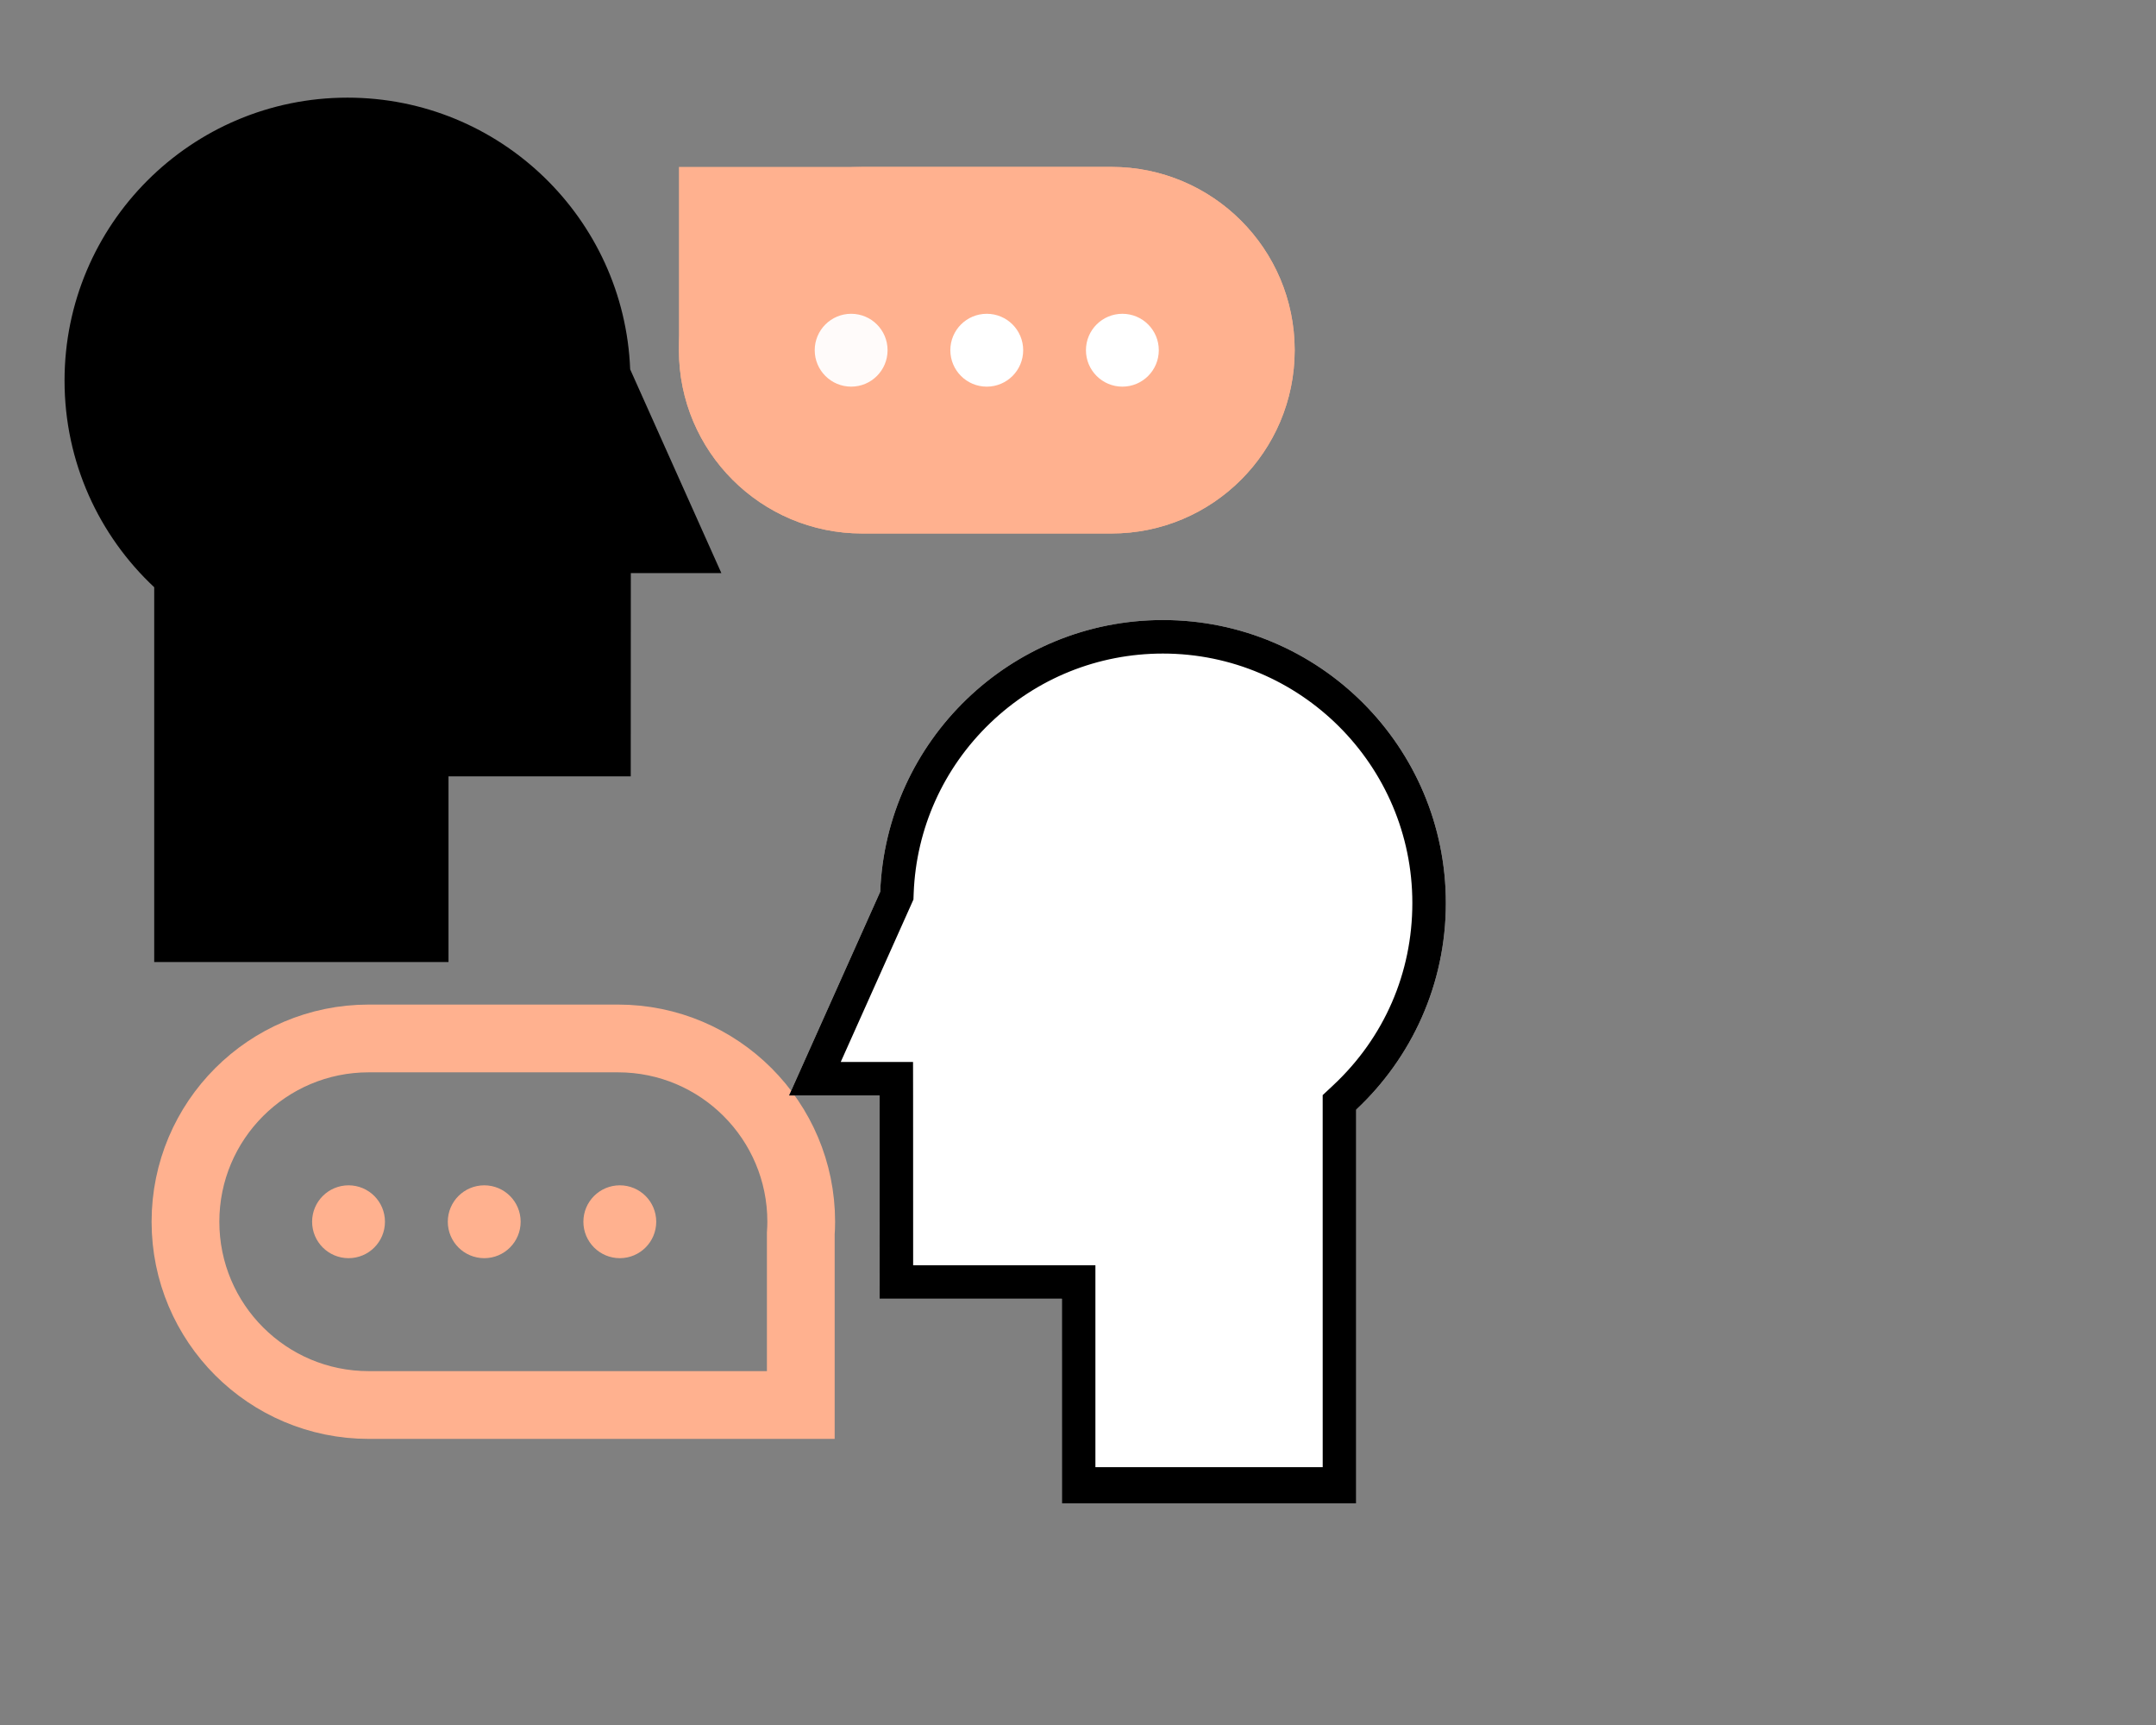 <svg width="80" height="64" viewBox="0 0 80 64" fill="none" xmlns="http://www.w3.org/2000/svg">
<rect x="0" y="0" width="80" height="64" fill="#808080" stroke="none"/>
<g id="Frame">
<g id="Group">
<g id="Group_2">
<g id="Group_3">
<path id="Vector" d="M25.192 12.913H31.912V6.193H25.192V12.913ZM41.24 6.193H31.992C28.236 6.193 25.192 9.238 25.192 12.993C25.192 16.748 28.236 19.793 31.992 19.793H41.24C44.996 19.793 48.04 16.748 48.04 12.993C48.04 9.238 44.996 6.193 41.24 6.193Z" fill="#FFB18F"/>
<path id="Vector_2" d="M41.24 6.193H31.992C28.236 6.193 25.192 9.238 25.192 12.993C25.192 16.748 28.236 19.793 31.992 19.793H41.24C44.996 19.793 48.04 16.748 48.04 12.993C48.04 9.238 44.996 6.193 41.24 6.193Z" fill="#FFB18F"/>
</g>
</g>
<g id="Group_4" opacity="0.95">
<g id="Group_5">
<path id="Vector_3" d="M32.934 12.993C32.934 13.74 32.33 14.345 31.583 14.345C30.837 14.345 30.231 13.74 30.231 12.993C30.231 12.246 30.837 11.642 31.583 11.642C32.33 11.642 32.934 12.246 32.934 12.993Z" fill="white"/>
</g>
</g>
<g id="Group_6">
<g id="Group_7">
<path id="Vector_4" d="M37.966 12.993C37.966 13.74 37.361 14.345 36.615 14.345C35.868 14.345 35.263 13.74 35.263 12.993C35.263 12.246 35.868 11.642 36.615 11.642C37.361 11.642 37.966 12.246 37.966 12.993Z" fill="white"/>
</g>
</g>
<g id="Group_8">
<g id="Group_9">
<path id="Vector_5" d="M42.998 12.993C42.998 13.74 42.393 14.345 41.647 14.345C40.901 14.345 40.295 13.74 40.295 12.993C40.295 12.246 40.901 11.642 41.647 11.642C42.393 11.642 42.998 12.246 42.998 12.993Z" fill="white"/>
</g>
</g>
<g id="Group_10">
<g id="Group_11">
<path id="Vector_6" d="M29.73 45.328C29.73 41.572 26.686 38.528 22.93 38.528H13.682C9.926 38.528 6.882 41.572 6.882 45.328C6.882 49.084 9.926 52.128 13.682 52.128H29.714V45.768C29.724 45.622 29.73 45.476 29.73 45.328Z" stroke="#FFB18F" stroke-width="2.514"/>
</g>
</g>
<g id="Group_12">
<g id="Group_13">
<path id="Vector_7" d="M14.284 45.328C14.284 46.075 13.68 46.68 12.934 46.68C12.187 46.68 11.581 46.075 11.581 45.328C11.581 44.581 12.187 43.977 12.934 43.977C13.68 43.977 14.284 44.581 14.284 45.328Z" fill="#FFB18F"/>
</g>
</g>
<g id="Group_14">
<g id="Group_15">
<path id="Vector_8" d="M19.319 45.328C19.319 46.075 18.715 46.68 17.969 46.68C17.222 46.68 16.616 46.075 16.616 45.328C16.616 44.581 17.222 43.977 17.969 43.977C18.715 43.977 19.319 44.581 19.319 45.328Z" fill="#FFB18F"/>
</g>
</g>
<g id="Group_16">
<g id="Group_17">
<path id="Vector_9" d="M24.35 45.328C24.35 46.075 23.745 46.68 22.999 46.68C22.253 46.68 21.647 46.075 21.647 45.328C21.647 44.581 22.253 43.977 22.999 43.977C23.745 43.977 24.35 44.581 24.35 45.328Z" fill="#FFB18F"/>
</g>
</g>
<g id="Group_18">
<g id="Group_19">
<path id="Vector_10" d="M43.15 24.248C48.254 24.248 52.406 28.4 52.406 33.503C52.406 36.091 51.365 38.492 49.474 40.261L49.079 40.63V41.169L49.08 54.435H40.646V48.186V46.943H39.402H33.883L33.881 40.644L33.879 39.401H32.637H31.196L33.796 33.593L33.894 33.373L33.903 33.133C33.997 30.74 35.002 28.504 36.73 26.838C38.463 25.167 40.743 24.248 43.15 24.248ZM43.152 23.004C37.494 23.004 32.881 27.48 32.661 33.084L29.277 40.644H32.637L32.639 48.186H39.402L39.403 55.776H50.323V41.169C52.37 39.253 53.65 36.528 53.65 33.503C53.65 27.705 48.95 23.004 43.152 23.004ZM43.15 24.248C48.254 24.248 52.406 28.4 52.406 33.503C52.406 36.091 51.365 38.492 49.474 40.261L49.079 40.63V41.169L49.08 54.435H40.646V48.186V46.943H39.402H33.883L33.881 40.644L33.879 39.401H32.637H31.196L33.796 33.593L33.894 33.373L33.903 33.133C33.997 30.74 35.002 28.504 36.73 26.838C38.463 25.167 40.743 24.248 43.15 24.248Z" fill="white"/>
<path id="Vector_11" d="M43.152 23.004C37.494 23.004 32.881 27.48 32.661 33.084L29.277 40.644H32.637L32.639 48.186H39.402L39.403 55.776H50.323V41.169C52.37 39.253 53.65 36.528 53.65 33.503C53.65 27.705 48.95 23.004 43.152 23.004ZM43.15 24.248C48.254 24.248 52.406 28.4 52.406 33.503C52.406 36.091 51.365 38.492 49.474 40.261L49.079 40.63V41.169L49.08 54.435H40.646V48.186V46.943H39.402H33.883L33.881 40.644L33.879 39.401H32.637H31.196L33.796 33.593L33.894 33.373L33.903 33.133C33.997 30.74 35.002 28.504 36.73 26.838C38.463 25.167 40.743 24.248 43.15 24.248Z" fill="black"/>
</g>
</g>
<g id="Group_20">
<g id="Group_21">
<path id="Vector_12" d="M12.893 3.623C18.552 3.623 23.163 8.099 23.383 13.703L26.767 21.263H23.407L23.404 28.805H16.642V35.693H5.722V21.787C3.675 19.872 2.395 17.146 2.395 14.121C2.395 8.324 7.095 3.623 12.893 3.623Z" fill="black"/>
</g>
</g>
</g>
</g>
</svg>
